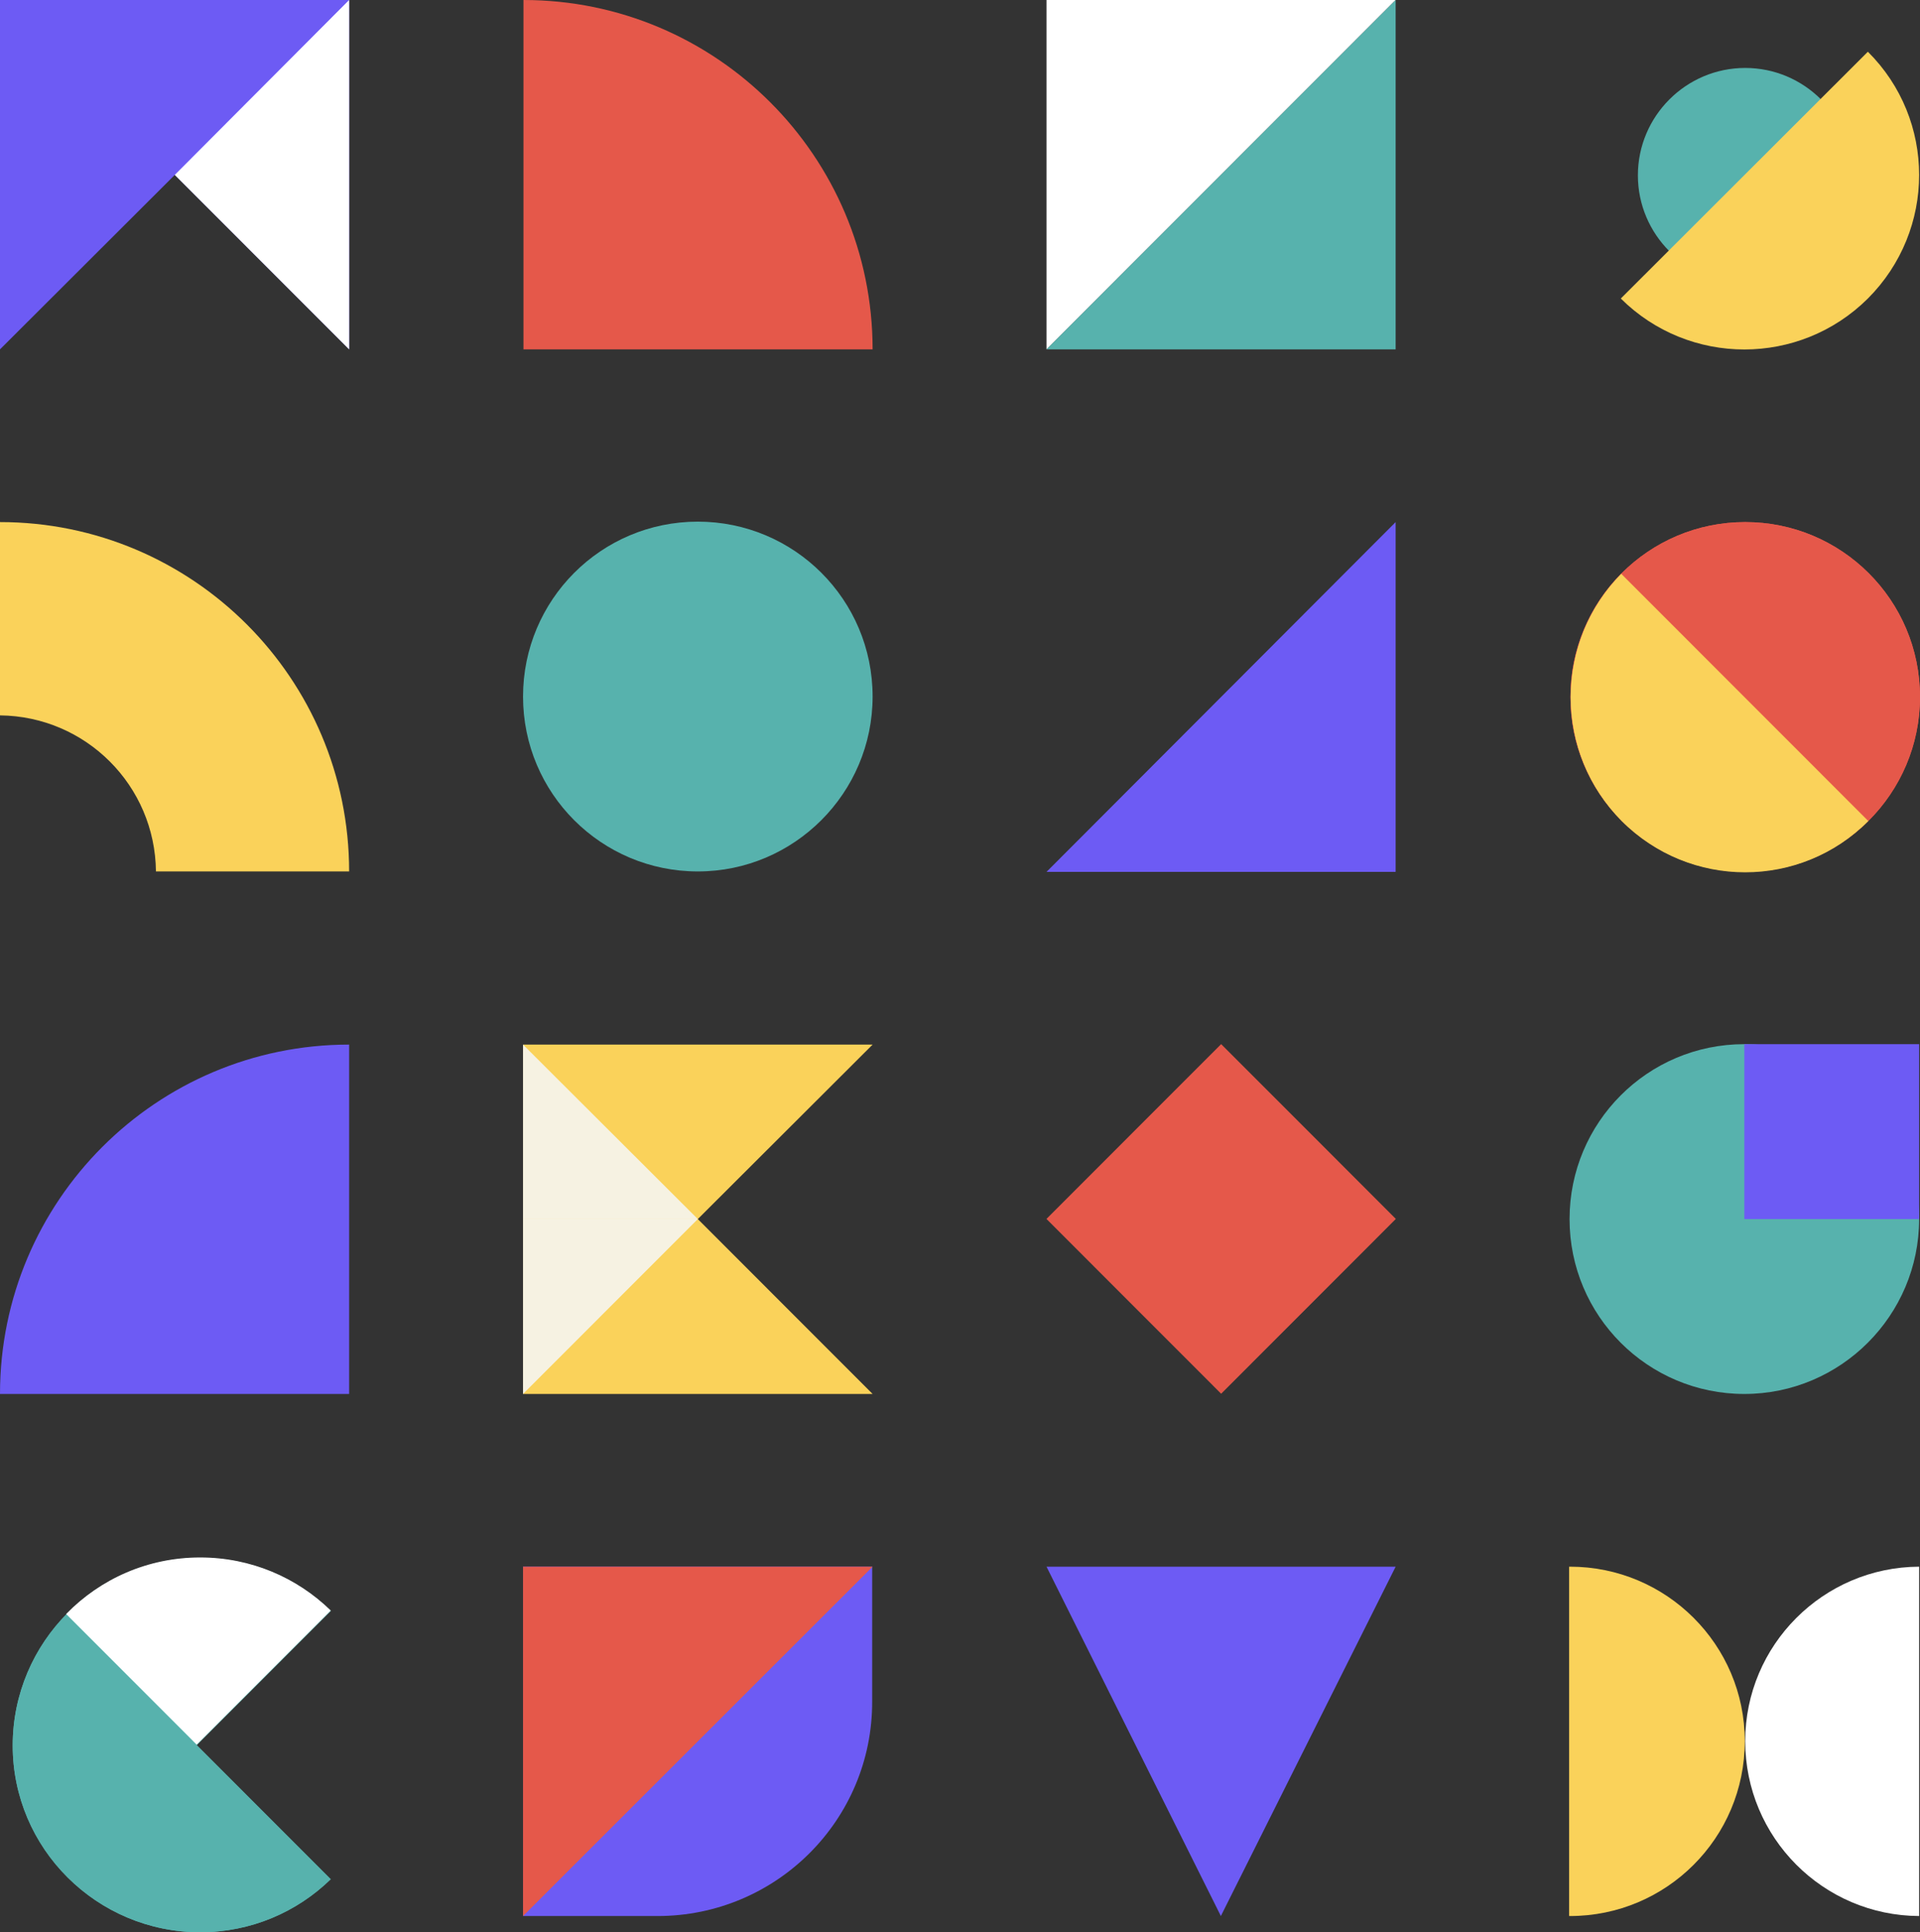 <svg width="652" height="656" viewBox="0 0 652 656" fill="none" xmlns="http://www.w3.org/2000/svg">
<rect x="0" y="0" width="652" height="656" fill="#333333" stroke="none"/>
<g clip-path="url(#clip0)">
<path d="M592.646 95.989C572.564 95.989 556.201 79.619 556.201 59.528C556.201 39.438 572.564 23.067 592.646 23.067C612.728 23.067 629.091 39.438 629.091 59.528C629.091 79.619 612.877 95.989 592.646 95.989Z" fill="#57B2AD"/>
<path d="M236.969 295.855C204.243 295.855 177.615 269.365 177.615 236.475C177.615 203.735 204.094 177.096 236.969 177.096C269.696 177.096 296.323 203.586 296.323 236.475C296.323 269.216 269.696 295.855 236.969 295.855Z" fill="#57B2AD"/>
<path d="M223.284 650.494H177.615V531.884H296.174V577.572C296.323 617.902 263.597 650.494 223.284 650.494Z" fill="#6D5BF4"/>
<path d="M118.559 118.61L59.354 59.379L0 118.61V0H118.559V118.61Z" fill="#6D5BF4"/>
<path d="M296.323 118.61H177.764V0C243.217 0 296.323 53.129 296.323 118.61Z" fill="#E5584A"/>
<path d="M355.379 118.61V0H473.938L355.379 118.61Z" fill="white"/>
<path d="M592.646 296.004C559.92 296.004 533.292 269.514 533.292 236.624C533.292 203.884 559.771 177.245 592.646 177.245C625.373 177.245 652 203.735 652 236.624C652 269.365 625.373 296.004 592.646 296.004Z" fill="#E5584A"/>
<path d="M592.646 296.004C559.92 296.004 533.292 269.514 533.292 236.624C533.292 203.884 559.771 177.245 592.646 177.245C625.373 177.245 652 203.735 652 236.624C652 269.365 625.373 296.004 592.646 296.004Z" fill="#E5584A"/>
<path d="M550.697 278.74C573.903 301.956 611.389 301.956 634.447 278.74L550.548 194.806C527.64 218.022 527.64 255.524 550.697 278.74Z" fill="#FAD25A"/>
<path d="M473.938 177.245V296.004H355.379L473.938 177.245Z" fill="#6D5BF4"/>
<path d="M0 473.248C0 407.768 53.106 354.639 118.559 354.639V473.248H0Z" fill="#6D5BF4"/>
<path d="M296.323 354.639H177.615V473.248H296.323L236.969 413.869L296.323 354.639Z" fill="#FAD25A"/>
<path d="M592.349 473.249C559.622 473.249 532.995 446.759 532.995 413.87C532.995 381.129 559.473 354.49 592.349 354.49C625.075 354.49 651.703 380.98 651.703 413.87C651.703 446.61 625.075 473.249 592.349 473.249Z" fill="#57B2AD"/>
<path d="M177.615 650.494V531.884H296.323L177.615 650.494Z" fill="#E5584A"/>
<path d="M414.585 650.494L355.379 531.884H473.938L414.585 650.494Z" fill="#6D5BF4"/>
<path d="M592.646 591.114C592.646 623.855 619.125 650.345 651.702 650.494V531.884C619.125 532.033 592.646 558.523 592.646 591.114Z" fill="white"/>
<path d="M533.143 531.884C532.995 531.884 532.995 531.884 532.846 531.884V650.494C532.995 650.494 532.995 650.494 533.143 650.494C565.87 650.494 592.497 624.004 592.497 591.114C592.497 558.374 565.87 531.884 533.143 531.884Z" fill="#FAD25A"/>
<path d="M67.982 656C85.237 656 100.857 649.154 112.311 637.993L66.792 592.454L112.311 546.915C100.857 535.753 85.237 528.907 67.982 528.907C32.875 528.907 4.314 557.481 4.314 592.603C4.314 627.575 32.875 656 67.982 656Z" fill="#57B2AD"/>
<path d="M67.982 656C85.237 656 100.857 649.154 112.311 637.993L66.792 592.454L112.311 546.915C100.857 535.753 85.237 528.907 67.982 528.907C32.875 528.907 4.314 557.481 4.314 592.603C4.314 627.575 32.875 656 67.982 656Z" fill="#57B2AD"/>
<path d="M651.703 354.49H592.349V413.87H651.703V354.49Z" fill="#6D5BF4"/>
<path d="M236.969 413.869H177.615V473.249L236.969 413.869Z" fill="#F6F2E2"/>
<path d="M236.969 413.869H177.615V354.639L236.969 413.869Z" fill="#F6F2E2"/>
<path d="M59.354 59.379L118.559 0V118.61L59.354 59.379Z" fill="white"/>
<path d="M473.938 118.61H355.379L473.938 0V118.61Z" fill="#57B2AD"/>
<path d="M634.298 101.347C657.504 78.131 657.504 40.628 634.298 17.561L550.399 101.347C573.605 124.414 611.092 124.414 634.298 101.347Z" fill="#FAD25A"/>
<path d="M22.462 547.957L66.792 592.305L112.311 546.766C100.857 535.605 85.237 528.759 67.982 528.759C50.131 528.759 34.065 536.051 22.462 547.957Z" fill="white"/>
<path d="M414.682 354.473L355.358 413.823L414.682 473.173L474.007 413.823L414.682 354.473Z" fill="#E5584A"/>
<path d="M0 177.245V242.875C29.156 243.173 52.66 266.686 52.957 295.855H118.559C118.559 230.374 65.453 177.245 0 177.245Z" fill="#FAD25A"/>
</g>
<defs>
<clipPath id="clip0">
<rect width="652" height="656" fill="white"/>
</clipPath>
</defs>
</svg>
